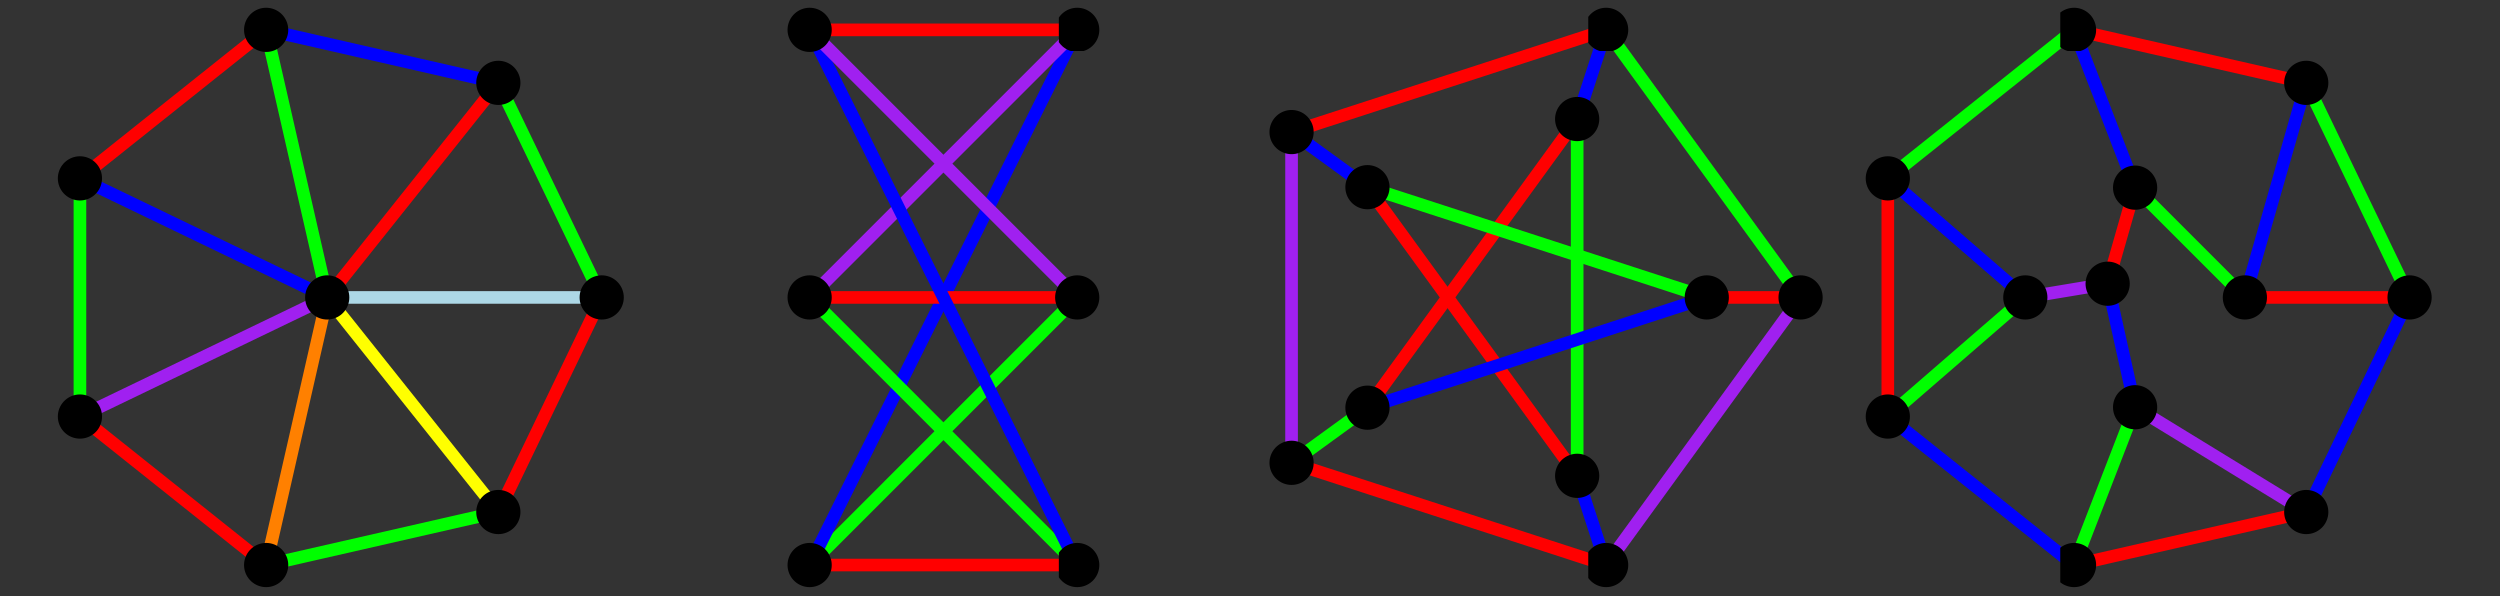 <?xml version="1.0" encoding="UTF-8"?>
<svg xmlns="http://www.w3.org/2000/svg" xmlns:xlink="http://www.w3.org/1999/xlink" width="391.94" height="93.44" viewBox="0 0 391.94 93.44">
<rect x="0" y="0" width="391.94" height="93.44" fill="#333333" stroke="none"/>
<defs>
<clipPath id="clip-0">
<path clip-rule="nonzero" d="M 38 0.039 L 46 0.039 L 46 8 L 38 8 Z M 38 0.039 "/>
</clipPath>
<clipPath id="clip-1">
<path clip-rule="nonzero" d="M 38 85 L 46 85 L 46 92.883 L 38 92.883 Z M 38 85 "/>
</clipPath>
<clipPath id="clip-2">
<path clip-rule="nonzero" d="M 123 85 L 131 85 L 131 92.883 L 123 92.883 Z M 123 85 "/>
</clipPath>
<clipPath id="clip-3">
<path clip-rule="nonzero" d="M 123 0.039 L 131 0.039 L 131 8 L 123 8 Z M 123 0.039 "/>
</clipPath>
<clipPath id="clip-4">
<path clip-rule="nonzero" d="M 166 85 L 174 85 L 174 92.883 L 166 92.883 Z M 166 85 "/>
</clipPath>
<clipPath id="clip-5">
<path clip-rule="nonzero" d="M 166 0.039 L 174 0.039 L 174 8 L 166 8 Z M 166 0.039 "/>
</clipPath>
<clipPath id="clip-6">
<path clip-rule="nonzero" d="M 249 0.039 L 257 0.039 L 257 8 L 249 8 Z M 249 0.039 "/>
</clipPath>
<clipPath id="clip-7">
<path clip-rule="nonzero" d="M 249 85 L 257 85 L 257 92.883 L 249 92.883 Z M 249 85 "/>
</clipPath>
<clipPath id="clip-8">
<path clip-rule="nonzero" d="M 323 0.039 L 330 0.039 L 330 8 L 323 8 Z M 323 0.039 "/>
</clipPath>
<clipPath id="clip-9">
<path clip-rule="nonzero" d="M 323 85 L 330 85 L 330 92.883 L 323 92.883 Z M 323 85 "/>
</clipPath>
</defs>
<path fill="none" stroke-width="20" stroke-linecap="round" stroke-linejoin="round" stroke="rgb(0%, 0%, 100%)" stroke-opacity="1" stroke-miterlimit="10" d="M 777.67 807 L 409.972 890.938 " transform="matrix(0.099, 0, 0, -0.099, 1.138, 92.883)"/>
<path fill="none" stroke-width="20" stroke-linecap="round" stroke-linejoin="round" stroke="rgb(0%, 100%, 0%)" stroke-opacity="1" stroke-miterlimit="10" d="M 777.67 807 L 941.341 467.203 " transform="matrix(0.099, 0, 0, -0.099, 1.138, 92.883)"/>
<path fill="none" stroke-width="20" stroke-linecap="round" stroke-linejoin="round" stroke="rgb(100%, 0%, 0%)" stroke-opacity="1" stroke-miterlimit="10" d="M 777.67 807 L 506.681 467.203 " transform="matrix(0.099, 0, 0, -0.099, 1.138, 92.883)"/>
<path fill="none" stroke-width="20" stroke-linecap="round" stroke-linejoin="round" stroke="rgb(100%, 0%, 0%)" stroke-opacity="1" stroke-miterlimit="10" d="M 409.972 890.938 L 115.09 655.748 " transform="matrix(0.099, 0, 0, -0.099, 1.138, 92.883)"/>
<path fill="none" stroke-width="20" stroke-linecap="round" stroke-linejoin="round" stroke="rgb(0%, 100%, 0%)" stroke-opacity="1" stroke-miterlimit="10" d="M 409.972 890.938 L 506.681 467.203 " transform="matrix(0.099, 0, 0, -0.099, 1.138, 92.883)"/>
<path fill="none" stroke-width="20" stroke-linecap="round" stroke-linejoin="round" stroke="rgb(0%, 100%, 0%)" stroke-opacity="1" stroke-miterlimit="10" d="M 115.09 655.748 L 115.09 278.579 " transform="matrix(0.099, 0, 0, -0.099, 1.138, 92.883)"/>
<path fill="none" stroke-width="20" stroke-linecap="round" stroke-linejoin="round" stroke="rgb(0%, 0%, 100%)" stroke-opacity="1" stroke-miterlimit="10" d="M 115.09 655.748 L 506.681 467.203 " transform="matrix(0.099, 0, 0, -0.099, 1.138, 92.883)"/>
<path fill="none" stroke-width="20" stroke-linecap="round" stroke-linejoin="round" stroke="rgb(100%, 0%, 0%)" stroke-opacity="1" stroke-miterlimit="10" d="M 115.09 278.579 L 409.972 43.428 " transform="matrix(0.099, 0, 0, -0.099, 1.138, 92.883)"/>
<path fill="none" stroke-width="20" stroke-linecap="round" stroke-linejoin="round" stroke="rgb(62.889%, 12.598%, 94.139%)" stroke-opacity="1" stroke-miterlimit="10" d="M 115.09 278.579 L 506.681 467.203 " transform="matrix(0.099, 0, 0, -0.099, 1.138, 92.883)"/>
<path fill="none" stroke-width="20" stroke-linecap="round" stroke-linejoin="round" stroke="rgb(0%, 100%, 0%)" stroke-opacity="1" stroke-miterlimit="10" d="M 409.972 43.428 L 777.67 127.366 " transform="matrix(0.099, 0, 0, -0.099, 1.138, 92.883)"/>
<path fill="none" stroke-width="20" stroke-linecap="round" stroke-linejoin="round" stroke="rgb(100%, 50%, 0%)" stroke-opacity="1" stroke-miterlimit="10" d="M 409.972 43.428 L 506.681 467.203 " transform="matrix(0.099, 0, 0, -0.099, 1.138, 92.883)"/>
<path fill="none" stroke-width="20" stroke-linecap="round" stroke-linejoin="round" stroke="rgb(100%, 0%, 0%)" stroke-opacity="1" stroke-miterlimit="10" d="M 777.67 127.366 L 941.341 467.203 " transform="matrix(0.099, 0, 0, -0.099, 1.138, 92.883)"/>
<path fill="none" stroke-width="20" stroke-linecap="round" stroke-linejoin="round" stroke="rgb(100%, 100%, 0%)" stroke-opacity="1" stroke-miterlimit="10" d="M 777.67 127.366 L 506.681 467.203 " transform="matrix(0.099, 0, 0, -0.099, 1.138, 92.883)"/>
<path fill="none" stroke-width="20" stroke-linecap="round" stroke-linejoin="round" stroke="rgb(67.772%, 84.764%, 90.234%)" stroke-opacity="1" stroke-miterlimit="10" d="M 941.341 467.203 L 506.681 467.203 " transform="matrix(0.099, 0, 0, -0.099, 1.138, 92.883)"/>
<path fill="none" stroke-width="70" stroke-linecap="round" stroke-linejoin="round" stroke="rgb(0%, 0%, 0%)" stroke-opacity="1" stroke-miterlimit="10" d="M 777.67 807 L 777.67 807 " transform="matrix(0.099, 0, 0, -0.099, 1.138, 92.883)"/>
<g clip-path="url(#clip-0)">
<path fill="none" stroke-width="70" stroke-linecap="round" stroke-linejoin="round" stroke="rgb(0%, 0%, 0%)" stroke-opacity="1" stroke-miterlimit="10" d="M 409.972 890.938 L 409.972 890.938 " transform="matrix(0.099, 0, 0, -0.099, 1.138, 92.883)"/>
</g>
<path fill="none" stroke-width="70" stroke-linecap="round" stroke-linejoin="round" stroke="rgb(0%, 0%, 0%)" stroke-opacity="1" stroke-miterlimit="10" d="M 115.09 655.748 L 115.09 655.748 " transform="matrix(0.099, 0, 0, -0.099, 1.138, 92.883)"/>
<path fill="none" stroke-width="70" stroke-linecap="round" stroke-linejoin="round" stroke="rgb(0%, 0%, 0%)" stroke-opacity="1" stroke-miterlimit="10" d="M 115.09 278.579 L 115.09 278.579 " transform="matrix(0.099, 0, 0, -0.099, 1.138, 92.883)"/>
<g clip-path="url(#clip-1)">
<path fill="none" stroke-width="70" stroke-linecap="round" stroke-linejoin="round" stroke="rgb(0%, 0%, 0%)" stroke-opacity="1" stroke-miterlimit="10" d="M 409.972 43.428 L 409.972 43.428 " transform="matrix(0.099, 0, 0, -0.099, 1.138, 92.883)"/>
</g>
<path fill="none" stroke-width="70" stroke-linecap="round" stroke-linejoin="round" stroke="rgb(0%, 0%, 0%)" stroke-opacity="1" stroke-miterlimit="10" d="M 777.67 127.366 L 777.67 127.366 " transform="matrix(0.099, 0, 0, -0.099, 1.138, 92.883)"/>
<path fill="none" stroke-width="70" stroke-linecap="round" stroke-linejoin="round" stroke="rgb(0%, 0%, 0%)" stroke-opacity="1" stroke-miterlimit="10" d="M 941.341 467.203 L 941.341 467.203 " transform="matrix(0.099, 0, 0, -0.099, 1.138, 92.883)"/>
<path fill="none" stroke-width="70" stroke-linecap="round" stroke-linejoin="round" stroke="rgb(0%, 0%, 0%)" stroke-opacity="1" stroke-miterlimit="10" d="M 506.681 467.203 L 506.681 467.203 " transform="matrix(0.099, 0, 0, -0.099, 1.138, 92.883)"/>
<path fill="none" stroke-width="20" stroke-linecap="round" stroke-linejoin="round" stroke="rgb(100%, 0%, 0%)" stroke-opacity="1" stroke-miterlimit="10" d="M 1270.646 43.428 L 1694.382 43.428 " transform="matrix(0.099, 0, 0, -0.099, 1.138, 92.883)"/>
<path fill="none" stroke-width="20" stroke-linecap="round" stroke-linejoin="round" stroke="rgb(0%, 100%, 0%)" stroke-opacity="1" stroke-miterlimit="10" d="M 1270.646 43.428 L 1694.382 467.203 " transform="matrix(0.099, 0, 0, -0.099, 1.138, 92.883)"/>
<path fill="none" stroke-width="20" stroke-linecap="round" stroke-linejoin="round" stroke="rgb(0%, 0%, 100%)" stroke-opacity="1" stroke-miterlimit="10" d="M 1270.646 43.428 L 1694.382 890.938 " transform="matrix(0.099, 0, 0, -0.099, 1.138, 92.883)"/>
<path fill="none" stroke-width="20" stroke-linecap="round" stroke-linejoin="round" stroke="rgb(0%, 100%, 0%)" stroke-opacity="1" stroke-miterlimit="10" d="M 1270.646 467.203 L 1694.382 43.428 " transform="matrix(0.099, 0, 0, -0.099, 1.138, 92.883)"/>
<path fill="none" stroke-width="20" stroke-linecap="round" stroke-linejoin="round" stroke="rgb(100%, 0%, 0%)" stroke-opacity="1" stroke-miterlimit="10" d="M 1270.646 467.203 L 1694.382 467.203 " transform="matrix(0.099, 0, 0, -0.099, 1.138, 92.883)"/>
<path fill="none" stroke-width="20" stroke-linecap="round" stroke-linejoin="round" stroke="rgb(62.889%, 12.598%, 94.139%)" stroke-opacity="1" stroke-miterlimit="10" d="M 1270.646 467.203 L 1694.382 890.938 " transform="matrix(0.099, 0, 0, -0.099, 1.138, 92.883)"/>
<path fill="none" stroke-width="20" stroke-linecap="round" stroke-linejoin="round" stroke="rgb(0%, 0%, 100%)" stroke-opacity="1" stroke-miterlimit="10" d="M 1270.646 890.938 L 1694.382 43.428 " transform="matrix(0.099, 0, 0, -0.099, 1.138, 92.883)"/>
<path fill="none" stroke-width="20" stroke-linecap="round" stroke-linejoin="round" stroke="rgb(62.889%, 12.598%, 94.139%)" stroke-opacity="1" stroke-miterlimit="10" d="M 1270.646 890.938 L 1694.382 467.203 " transform="matrix(0.099, 0, 0, -0.099, 1.138, 92.883)"/>
<path fill="none" stroke-width="20" stroke-linecap="round" stroke-linejoin="round" stroke="rgb(100%, 0%, 0%)" stroke-opacity="1" stroke-miterlimit="10" d="M 1270.646 890.938 L 1694.382 890.938 " transform="matrix(0.099, 0, 0, -0.099, 1.138, 92.883)"/>
<g clip-path="url(#clip-2)">
<path fill="none" stroke-width="70" stroke-linecap="round" stroke-linejoin="round" stroke="rgb(0%, 0%, 0%)" stroke-opacity="1" stroke-miterlimit="10" d="M 1270.646 43.428 L 1270.646 43.428 " transform="matrix(0.099, 0, 0, -0.099, 1.138, 92.883)"/>
</g>
<path fill="none" stroke-width="70" stroke-linecap="round" stroke-linejoin="round" stroke="rgb(0%, 0%, 0%)" stroke-opacity="1" stroke-miterlimit="10" d="M 1270.646 467.203 L 1270.646 467.203 " transform="matrix(0.099, 0, 0, -0.099, 1.138, 92.883)"/>
<g clip-path="url(#clip-3)">
<path fill="none" stroke-width="70" stroke-linecap="round" stroke-linejoin="round" stroke="rgb(0%, 0%, 0%)" stroke-opacity="1" stroke-miterlimit="10" d="M 1270.646 890.938 L 1270.646 890.938 " transform="matrix(0.099, 0, 0, -0.099, 1.138, 92.883)"/>
</g>
<g clip-path="url(#clip-4)">
<path fill="none" stroke-width="70" stroke-linecap="round" stroke-linejoin="round" stroke="rgb(0%, 0%, 0%)" stroke-opacity="1" stroke-miterlimit="10" d="M 1694.382 43.428 L 1694.382 43.428 " transform="matrix(0.099, 0, 0, -0.099, 1.138, 92.883)"/>
</g>
<path fill="none" stroke-width="70" stroke-linecap="round" stroke-linejoin="round" stroke="rgb(0%, 0%, 0%)" stroke-opacity="1" stroke-miterlimit="10" d="M 1694.382 467.203 L 1694.382 467.203 " transform="matrix(0.099, 0, 0, -0.099, 1.138, 92.883)"/>
<g clip-path="url(#clip-5)">
<path fill="none" stroke-width="70" stroke-linecap="round" stroke-linejoin="round" stroke="rgb(0%, 0%, 0%)" stroke-opacity="1" stroke-miterlimit="10" d="M 1694.382 890.938 L 1694.382 890.938 " transform="matrix(0.099, 0, 0, -0.099, 1.138, 92.883)"/>
</g>
<path fill="none" stroke-width="20" stroke-linecap="round" stroke-linejoin="round" stroke="rgb(100%, 0%, 0%)" stroke-opacity="1" stroke-miterlimit="10" d="M 2486.09 749.706 L 2153.995 292.608 " transform="matrix(0.099, 0, 0, -0.099, 1.138, 92.883)"/>
<path fill="none" stroke-width="20" stroke-linecap="round" stroke-linejoin="round" stroke="rgb(0%, 100%, 0%)" stroke-opacity="1" stroke-miterlimit="10" d="M 2486.09 749.706 L 2486.09 184.699 " transform="matrix(0.099, 0, 0, -0.099, 1.138, 92.883)"/>
<path fill="none" stroke-width="20" stroke-linecap="round" stroke-linejoin="round" stroke="rgb(0%, 0%, 100%)" stroke-opacity="1" stroke-miterlimit="10" d="M 2486.09 749.706 L 2531.989 890.938 " transform="matrix(0.099, 0, 0, -0.099, 1.138, 92.883)"/>
<path fill="none" stroke-width="20" stroke-linecap="round" stroke-linejoin="round" stroke="rgb(100%, 0%, 0%)" stroke-opacity="1" stroke-miterlimit="10" d="M 2153.995 641.797 L 2486.09 184.699 " transform="matrix(0.099, 0, 0, -0.099, 1.138, 92.883)"/>
<path fill="none" stroke-width="20" stroke-linecap="round" stroke-linejoin="round" stroke="rgb(0%, 100%, 0%)" stroke-opacity="1" stroke-miterlimit="10" d="M 2153.995 641.797 L 2691.337 467.203 " transform="matrix(0.099, 0, 0, -0.099, 1.138, 92.883)"/>
<path fill="none" stroke-width="20" stroke-linecap="round" stroke-linejoin="round" stroke="rgb(0%, 0%, 100%)" stroke-opacity="1" stroke-miterlimit="10" d="M 2153.995 641.797 L 2033.826 729.075 " transform="matrix(0.099, 0, 0, -0.099, 1.138, 92.883)"/>
<path fill="none" stroke-width="20" stroke-linecap="round" stroke-linejoin="round" stroke="rgb(0%, 0%, 100%)" stroke-opacity="1" stroke-miterlimit="10" d="M 2153.995 292.608 L 2691.337 467.203 " transform="matrix(0.099, 0, 0, -0.099, 1.138, 92.883)"/>
<path fill="none" stroke-width="20" stroke-linecap="round" stroke-linejoin="round" stroke="rgb(0%, 100%, 0%)" stroke-opacity="1" stroke-miterlimit="10" d="M 2153.995 292.608 L 2033.826 205.291 " transform="matrix(0.099, 0, 0, -0.099, 1.138, 92.883)"/>
<path fill="none" stroke-width="20" stroke-linecap="round" stroke-linejoin="round" stroke="rgb(0%, 0%, 100%)" stroke-opacity="1" stroke-miterlimit="10" d="M 2486.09 184.699 L 2531.989 43.428 " transform="matrix(0.099, 0, 0, -0.099, 1.138, 92.883)"/>
<path fill="none" stroke-width="20" stroke-linecap="round" stroke-linejoin="round" stroke="rgb(100%, 0%, 0%)" stroke-opacity="1" stroke-miterlimit="10" d="M 2691.337 467.203 L 2839.878 467.203 " transform="matrix(0.099, 0, 0, -0.099, 1.138, 92.883)"/>
<path fill="none" stroke-width="20" stroke-linecap="round" stroke-linejoin="round" stroke="rgb(100%, 0%, 0%)" stroke-opacity="1" stroke-miterlimit="10" d="M 2531.989 890.938 L 2033.826 729.075 " transform="matrix(0.099, 0, 0, -0.099, 1.138, 92.883)"/>
<path fill="none" stroke-width="20" stroke-linecap="round" stroke-linejoin="round" stroke="rgb(0%, 100%, 0%)" stroke-opacity="1" stroke-miterlimit="10" d="M 2531.989 890.938 L 2839.878 467.203 " transform="matrix(0.099, 0, 0, -0.099, 1.138, 92.883)"/>
<path fill="none" stroke-width="20" stroke-linecap="round" stroke-linejoin="round" stroke="rgb(62.889%, 12.598%, 94.139%)" stroke-opacity="1" stroke-miterlimit="10" d="M 2033.826 729.075 L 2033.826 205.291 " transform="matrix(0.099, 0, 0, -0.099, 1.138, 92.883)"/>
<path fill="none" stroke-width="20" stroke-linecap="round" stroke-linejoin="round" stroke="rgb(100%, 0%, 0%)" stroke-opacity="1" stroke-miterlimit="10" d="M 2033.826 205.291 L 2531.989 43.428 " transform="matrix(0.099, 0, 0, -0.099, 1.138, 92.883)"/>
<path fill="none" stroke-width="20" stroke-linecap="round" stroke-linejoin="round" stroke="rgb(62.889%, 12.598%, 94.139%)" stroke-opacity="1" stroke-miterlimit="10" d="M 2531.989 43.428 L 2839.878 467.203 " transform="matrix(0.099, 0, 0, -0.099, 1.138, 92.883)"/>
<path fill="none" stroke-width="70" stroke-linecap="round" stroke-linejoin="round" stroke="rgb(0%, 0%, 0%)" stroke-opacity="1" stroke-miterlimit="10" d="M 2486.09 749.706 L 2486.09 749.706 " transform="matrix(0.099, 0, 0, -0.099, 1.138, 92.883)"/>
<path fill="none" stroke-width="70" stroke-linecap="round" stroke-linejoin="round" stroke="rgb(0%, 0%, 0%)" stroke-opacity="1" stroke-miterlimit="10" d="M 2153.995 641.797 L 2153.995 641.797 " transform="matrix(0.099, 0, 0, -0.099, 1.138, 92.883)"/>
<path fill="none" stroke-width="70" stroke-linecap="round" stroke-linejoin="round" stroke="rgb(0%, 0%, 0%)" stroke-opacity="1" stroke-miterlimit="10" d="M 2153.995 292.608 L 2153.995 292.608 " transform="matrix(0.099, 0, 0, -0.099, 1.138, 92.883)"/>
<path fill="none" stroke-width="70" stroke-linecap="round" stroke-linejoin="round" stroke="rgb(0%, 0%, 0%)" stroke-opacity="1" stroke-miterlimit="10" d="M 2486.09 184.699 L 2486.09 184.699 " transform="matrix(0.099, 0, 0, -0.099, 1.138, 92.883)"/>
<path fill="none" stroke-width="70" stroke-linecap="round" stroke-linejoin="round" stroke="rgb(0%, 0%, 0%)" stroke-opacity="1" stroke-miterlimit="10" d="M 2691.337 467.203 L 2691.337 467.203 " transform="matrix(0.099, 0, 0, -0.099, 1.138, 92.883)"/>
<g clip-path="url(#clip-6)">
<path fill="none" stroke-width="70" stroke-linecap="round" stroke-linejoin="round" stroke="rgb(0%, 0%, 0%)" stroke-opacity="1" stroke-miterlimit="10" d="M 2531.989 890.938 L 2531.989 890.938 " transform="matrix(0.099, 0, 0, -0.099, 1.138, 92.883)"/>
</g>
<path fill="none" stroke-width="70" stroke-linecap="round" stroke-linejoin="round" stroke="rgb(0%, 0%, 0%)" stroke-opacity="1" stroke-miterlimit="10" d="M 2033.826 729.075 L 2033.826 729.075 " transform="matrix(0.099, 0, 0, -0.099, 1.138, 92.883)"/>
<path fill="none" stroke-width="70" stroke-linecap="round" stroke-linejoin="round" stroke="rgb(0%, 0%, 0%)" stroke-opacity="1" stroke-miterlimit="10" d="M 2033.826 205.291 L 2033.826 205.291 " transform="matrix(0.099, 0, 0, -0.099, 1.138, 92.883)"/>
<g clip-path="url(#clip-7)">
<path fill="none" stroke-width="70" stroke-linecap="round" stroke-linejoin="round" stroke="rgb(0%, 0%, 0%)" stroke-opacity="1" stroke-miterlimit="10" d="M 2531.989 43.428 L 2531.989 43.428 " transform="matrix(0.099, 0, 0, -0.099, 1.138, 92.883)"/>
</g>
<path fill="none" stroke-width="70" stroke-linecap="round" stroke-linejoin="round" stroke="rgb(0%, 0%, 0%)" stroke-opacity="1" stroke-miterlimit="10" d="M 2839.878 467.203 L 2839.878 467.203 " transform="matrix(0.099, 0, 0, -0.099, 1.138, 92.883)"/>
<path fill="none" stroke-width="20" stroke-linecap="round" stroke-linejoin="round" stroke="rgb(100%, 0%, 0%)" stroke-opacity="1" stroke-miterlimit="10" d="M 3640.664 807 L 3272.926 890.938 " transform="matrix(0.099, 0, 0, -0.099, 1.138, 92.883)"/>
<path fill="none" stroke-width="20" stroke-linecap="round" stroke-linejoin="round" stroke="rgb(0%, 100%, 0%)" stroke-opacity="1" stroke-miterlimit="10" d="M 3640.664 807 L 3804.295 467.203 " transform="matrix(0.099, 0, 0, -0.099, 1.138, 92.883)"/>
<path fill="none" stroke-width="20" stroke-linecap="round" stroke-linejoin="round" stroke="rgb(0%, 0%, 100%)" stroke-opacity="1" stroke-miterlimit="10" d="M 3640.664 807 L 3543.484 467.203 " transform="matrix(0.099, 0, 0, -0.099, 1.138, 92.883)"/>
<path fill="none" stroke-width="20" stroke-linecap="round" stroke-linejoin="round" stroke="rgb(0%, 100%, 0%)" stroke-opacity="1" stroke-miterlimit="10" d="M 3272.926 890.938 L 2978.045 655.748 " transform="matrix(0.099, 0, 0, -0.099, 1.138, 92.883)"/>
<path fill="none" stroke-width="20" stroke-linecap="round" stroke-linejoin="round" stroke="rgb(0%, 0%, 100%)" stroke-opacity="1" stroke-miterlimit="10" d="M 3272.926 890.938 L 3369.635 641.051 " transform="matrix(0.099, 0, 0, -0.099, 1.138, 92.883)"/>
<path fill="none" stroke-width="20" stroke-linecap="round" stroke-linejoin="round" stroke="rgb(100%, 0%, 0%)" stroke-opacity="1" stroke-miterlimit="10" d="M 2978.045 655.748 L 2978.045 278.579 " transform="matrix(0.099, 0, 0, -0.099, 1.138, 92.883)"/>
<path fill="none" stroke-width="20" stroke-linecap="round" stroke-linejoin="round" stroke="rgb(0%, 0%, 100%)" stroke-opacity="1" stroke-miterlimit="10" d="M 2978.045 655.748 L 3195.787 467.203 " transform="matrix(0.099, 0, 0, -0.099, 1.138, 92.883)"/>
<path fill="none" stroke-width="20" stroke-linecap="round" stroke-linejoin="round" stroke="rgb(0%, 0%, 100%)" stroke-opacity="1" stroke-miterlimit="10" d="M 2978.045 278.579 L 3272.926 43.428 " transform="matrix(0.099, 0, 0, -0.099, 1.138, 92.883)"/>
<path fill="none" stroke-width="20" stroke-linecap="round" stroke-linejoin="round" stroke="rgb(0%, 100%, 0%)" stroke-opacity="1" stroke-miterlimit="10" d="M 2978.045 278.579 L 3195.787 467.203 " transform="matrix(0.099, 0, 0, -0.099, 1.138, 92.883)"/>
<path fill="none" stroke-width="20" stroke-linecap="round" stroke-linejoin="round" stroke="rgb(100%, 0%, 0%)" stroke-opacity="1" stroke-miterlimit="10" d="M 3272.926 43.428 L 3640.664 127.366 " transform="matrix(0.099, 0, 0, -0.099, 1.138, 92.883)"/>
<path fill="none" stroke-width="20" stroke-linecap="round" stroke-linejoin="round" stroke="rgb(0%, 100%, 0%)" stroke-opacity="1" stroke-miterlimit="10" d="M 3272.926 43.428 L 3369.635 293.315 " transform="matrix(0.099, 0, 0, -0.099, 1.138, 92.883)"/>
<path fill="none" stroke-width="20" stroke-linecap="round" stroke-linejoin="round" stroke="rgb(0%, 0%, 100%)" stroke-opacity="1" stroke-miterlimit="10" d="M 3640.664 127.366 L 3804.295 467.203 " transform="matrix(0.099, 0, 0, -0.099, 1.138, 92.883)"/>
<path fill="none" stroke-width="20" stroke-linecap="round" stroke-linejoin="round" stroke="rgb(62.889%, 12.598%, 94.139%)" stroke-opacity="1" stroke-miterlimit="10" d="M 3640.664 127.366 L 3369.635 293.315 " transform="matrix(0.099, 0, 0, -0.099, 1.138, 92.883)"/>
<path fill="none" stroke-width="20" stroke-linecap="round" stroke-linejoin="round" stroke="rgb(100%, 0%, 0%)" stroke-opacity="1" stroke-miterlimit="10" d="M 3804.295 467.203 L 3543.484 467.203 " transform="matrix(0.099, 0, 0, -0.099, 1.138, 92.883)"/>
<path fill="none" stroke-width="20" stroke-linecap="round" stroke-linejoin="round" stroke="rgb(0%, 100%, 0%)" stroke-opacity="1" stroke-miterlimit="10" d="M 3369.635 641.051 L 3543.484 467.203 " transform="matrix(0.099, 0, 0, -0.099, 1.138, 92.883)"/>
<path fill="none" stroke-width="20" stroke-linecap="round" stroke-linejoin="round" stroke="rgb(100%, 0%, 0%)" stroke-opacity="1" stroke-miterlimit="10" d="M 3369.635 641.051 L 3326.173 488.934 " transform="matrix(0.099, 0, 0, -0.099, 1.138, 92.883)"/>
<path fill="none" stroke-width="20" stroke-linecap="round" stroke-linejoin="round" stroke="rgb(62.889%, 12.598%, 94.139%)" stroke-opacity="1" stroke-miterlimit="10" d="M 3195.787 467.203 L 3326.173 488.934 " transform="matrix(0.099, 0, 0, -0.099, 1.138, 92.883)"/>
<path fill="none" stroke-width="20" stroke-linecap="round" stroke-linejoin="round" stroke="rgb(0%, 0%, 100%)" stroke-opacity="1" stroke-miterlimit="10" d="M 3369.635 293.315 L 3326.173 488.934 " transform="matrix(0.099, 0, 0, -0.099, 1.138, 92.883)"/>
<path fill="none" stroke-width="70" stroke-linecap="round" stroke-linejoin="round" stroke="rgb(0%, 0%, 0%)" stroke-opacity="1" stroke-miterlimit="10" d="M 3640.664 807 L 3640.664 807 " transform="matrix(0.099, 0, 0, -0.099, 1.138, 92.883)"/>
<g clip-path="url(#clip-8)">
<path fill="none" stroke-width="70" stroke-linecap="round" stroke-linejoin="round" stroke="rgb(0%, 0%, 0%)" stroke-opacity="1" stroke-miterlimit="10" d="M 3272.926 890.938 L 3272.926 890.938 " transform="matrix(0.099, 0, 0, -0.099, 1.138, 92.883)"/>
</g>
<path fill="none" stroke-width="70" stroke-linecap="round" stroke-linejoin="round" stroke="rgb(0%, 0%, 0%)" stroke-opacity="1" stroke-miterlimit="10" d="M 2978.045 655.748 L 2978.045 655.748 " transform="matrix(0.099, 0, 0, -0.099, 1.138, 92.883)"/>
<path fill="none" stroke-width="70" stroke-linecap="round" stroke-linejoin="round" stroke="rgb(0%, 0%, 0%)" stroke-opacity="1" stroke-miterlimit="10" d="M 2978.045 278.579 L 2978.045 278.579 " transform="matrix(0.099, 0, 0, -0.099, 1.138, 92.883)"/>
<g clip-path="url(#clip-9)">
<path fill="none" stroke-width="70" stroke-linecap="round" stroke-linejoin="round" stroke="rgb(0%, 0%, 0%)" stroke-opacity="1" stroke-miterlimit="10" d="M 3272.926 43.428 L 3272.926 43.428 " transform="matrix(0.099, 0, 0, -0.099, 1.138, 92.883)"/>
</g>
<path fill="none" stroke-width="70" stroke-linecap="round" stroke-linejoin="round" stroke="rgb(0%, 0%, 0%)" stroke-opacity="1" stroke-miterlimit="10" d="M 3640.664 127.366 L 3640.664 127.366 " transform="matrix(0.099, 0, 0, -0.099, 1.138, 92.883)"/>
<path fill="none" stroke-width="70" stroke-linecap="round" stroke-linejoin="round" stroke="rgb(0%, 0%, 0%)" stroke-opacity="1" stroke-miterlimit="10" d="M 3804.295 467.203 L 3804.295 467.203 " transform="matrix(0.099, 0, 0, -0.099, 1.138, 92.883)"/>
<path fill="none" stroke-width="70" stroke-linecap="round" stroke-linejoin="round" stroke="rgb(0%, 0%, 0%)" stroke-opacity="1" stroke-miterlimit="10" d="M 3369.635 641.051 L 3369.635 641.051 " transform="matrix(0.099, 0, 0, -0.099, 1.138, 92.883)"/>
<path fill="none" stroke-width="70" stroke-linecap="round" stroke-linejoin="round" stroke="rgb(0%, 0%, 0%)" stroke-opacity="1" stroke-miterlimit="10" d="M 3195.787 467.203 L 3195.787 467.203 " transform="matrix(0.099, 0, 0, -0.099, 1.138, 92.883)"/>
<path fill="none" stroke-width="70" stroke-linecap="round" stroke-linejoin="round" stroke="rgb(0%, 0%, 0%)" stroke-opacity="1" stroke-miterlimit="10" d="M 3369.635 293.315 L 3369.635 293.315 " transform="matrix(0.099, 0, 0, -0.099, 1.138, 92.883)"/>
<path fill="none" stroke-width="70" stroke-linecap="round" stroke-linejoin="round" stroke="rgb(0%, 0%, 0%)" stroke-opacity="1" stroke-miterlimit="10" d="M 3543.484 467.203 L 3543.484 467.203 " transform="matrix(0.099, 0, 0, -0.099, 1.138, 92.883)"/>
<path fill="none" stroke-width="70" stroke-linecap="round" stroke-linejoin="round" stroke="rgb(0%, 0%, 0%)" stroke-opacity="1" stroke-miterlimit="10" d="M 3326.173 488.934 L 3326.173 488.934 " transform="matrix(0.099, 0, 0, -0.099, 1.138, 92.883)"/>
</svg>
